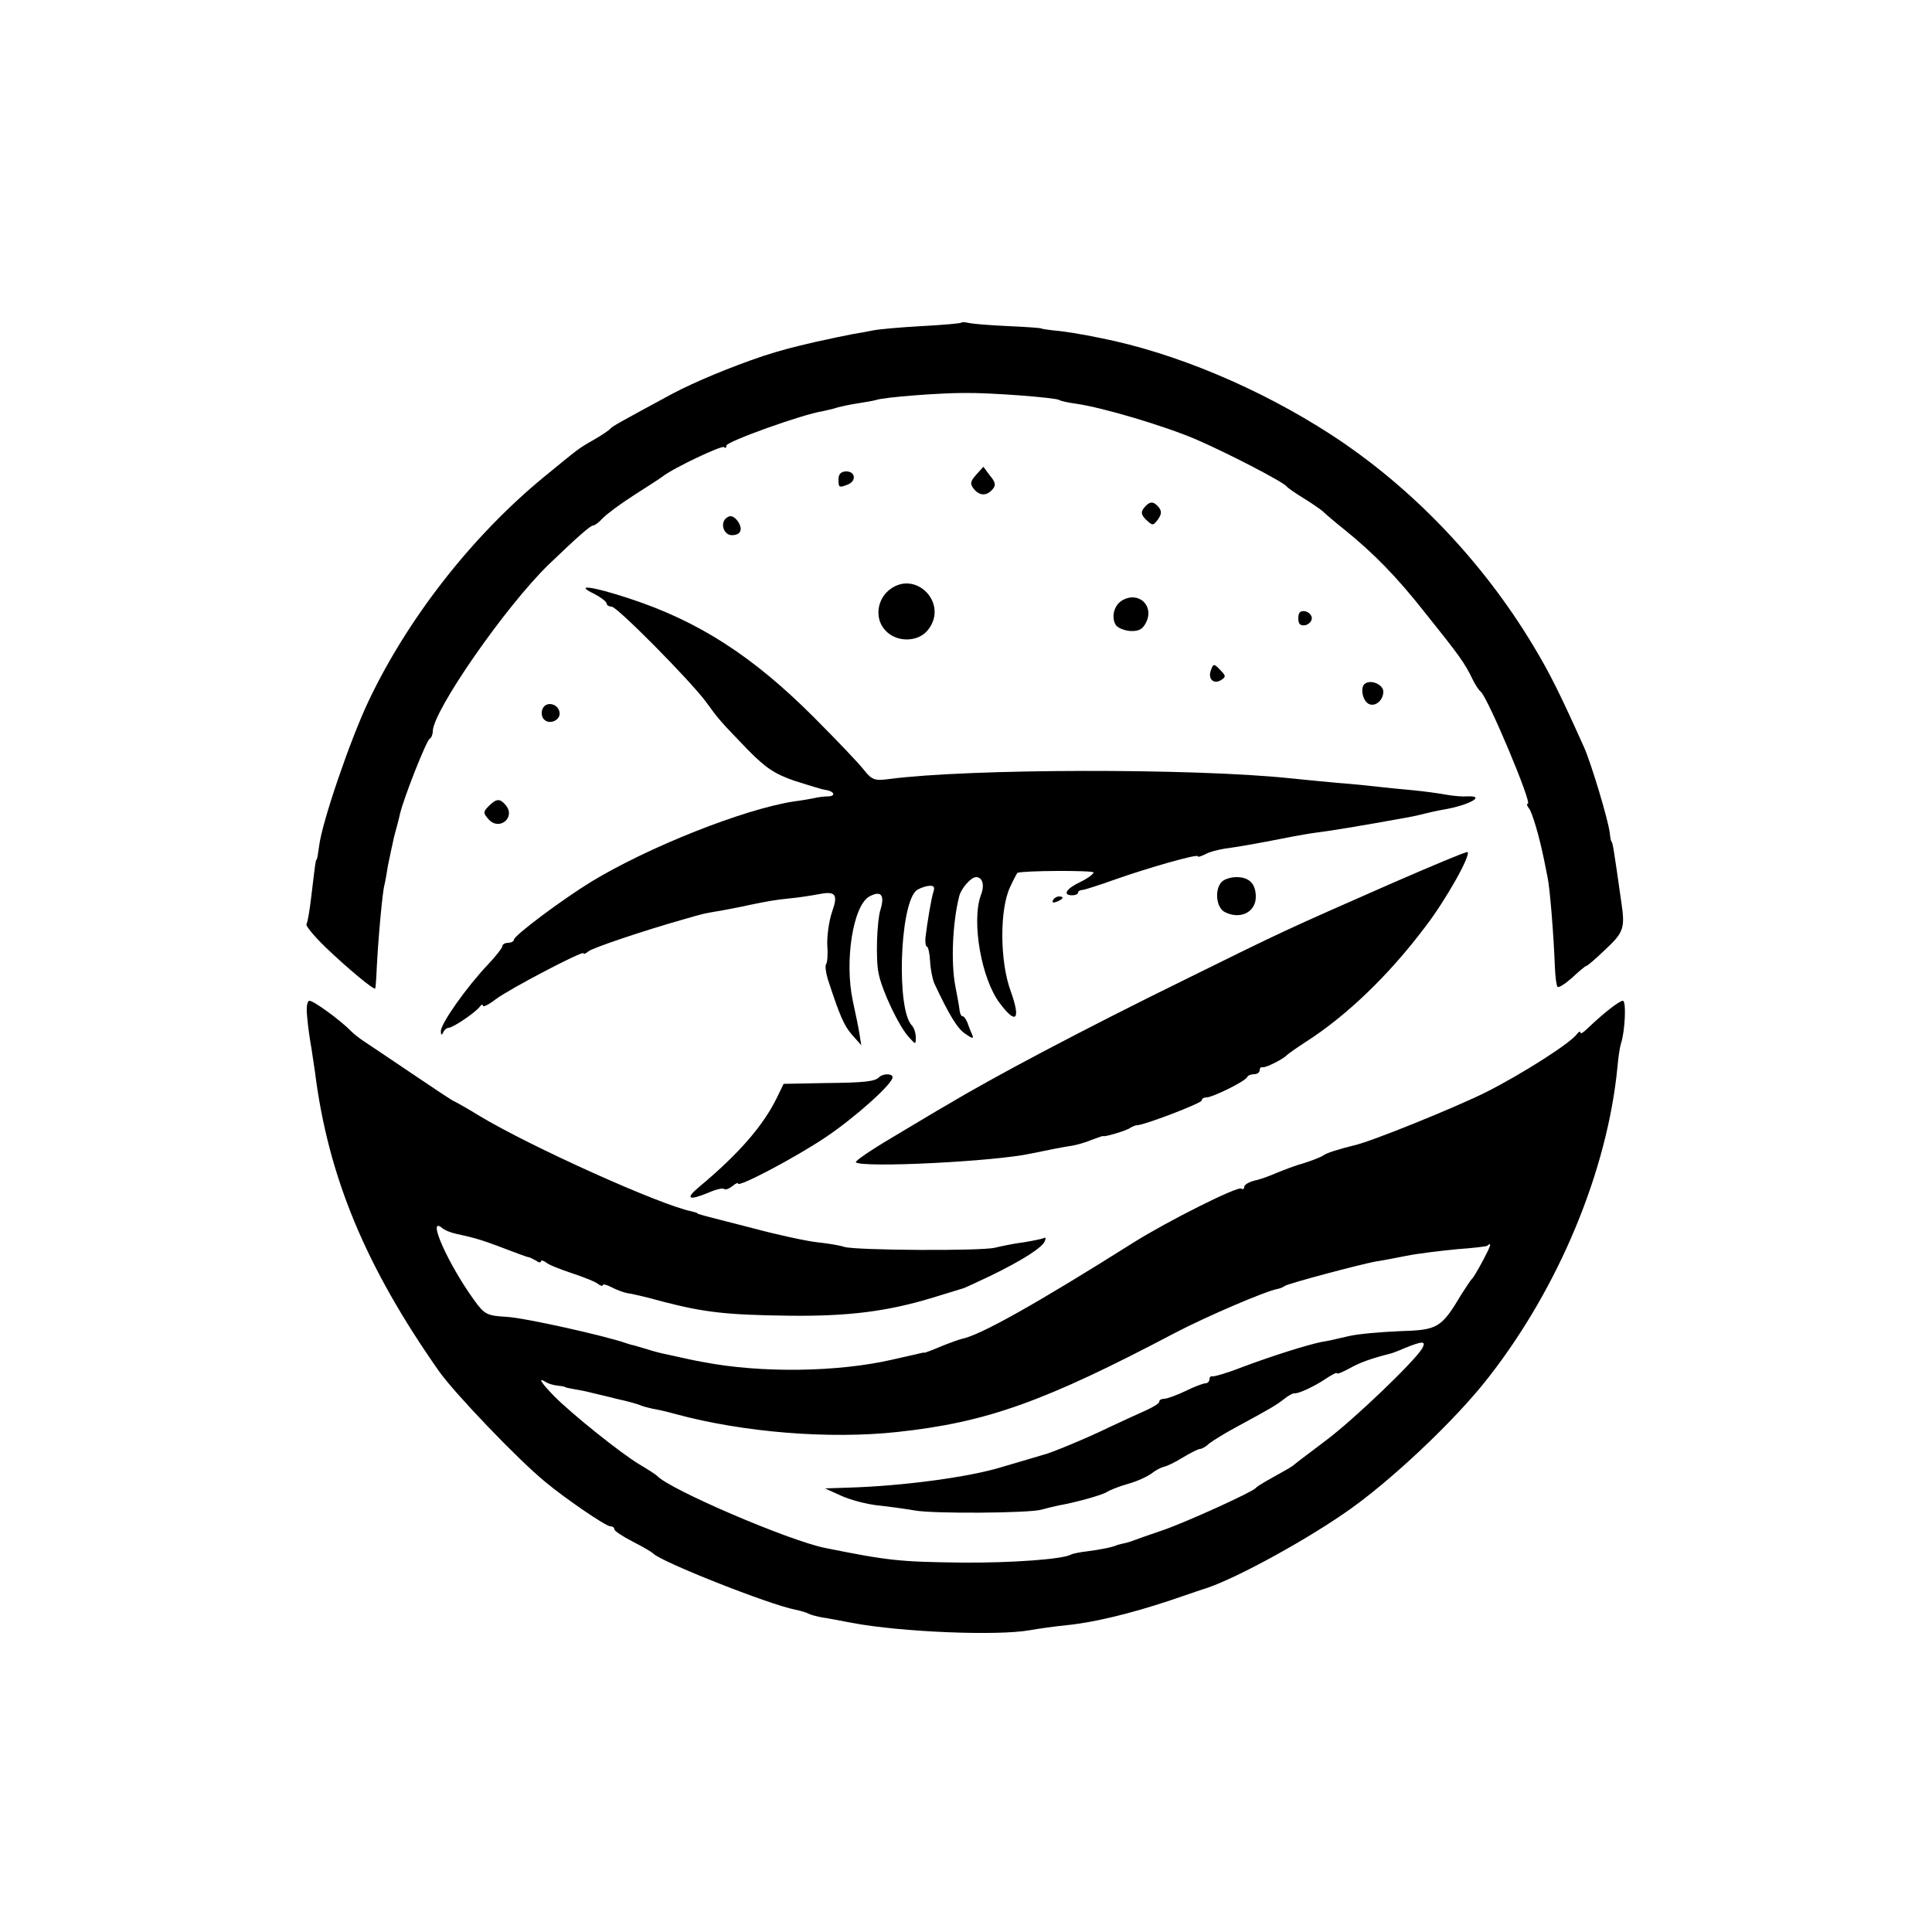 <?xml version="1.0" standalone="no"?>
<!DOCTYPE svg PUBLIC "-//W3C//DTD SVG 20010904//EN"
 "http://www.w3.org/TR/2001/REC-SVG-20010904/DTD/svg10.dtd">
<svg version="1.0" xmlns="http://www.w3.org/2000/svg"
 width="500pt" height="500pt" viewBox="0 0 500 500"
 preserveAspectRatio="xMidYMid meet">
<g transform="translate(0,500) scale(0.1,-0.1)"
fill="#000000" stroke="none">
<path d="M2488 4165 c-2 -2 -48 -6 -103 -9 -55 -3 -111 -8 -125 -11 -14 -3
-38 -7 -55 -10 -25 -5 -41 -8 -95 -20 -60 -14 -84 -20 -134 -36 -86 -29 -177
-67 -234 -97 -135 -73 -157 -85 -162 -91 -3 -4 -22 -17 -43 -29 -42 -24 -37
-21 -130 -97 -186 -153 -352 -366 -453 -579 -48 -101 -121 -315 -128 -375 -3
-20 -5 -36 -7 -36 -2 0 -3 -8 -14 -100 -4 -33 -9 -63 -12 -67 -2 -4 20 -31 49
-59 55 -53 127 -113 129 -107 1 1 3 26 4 53 4 79 15 199 20 215 2 8 6 31 9 50
4 19 11 53 16 75 6 22 13 48 15 58 9 40 69 192 77 195 4 2 8 11 8 19 0 53 190
326 301 433 74 71 107 100 114 100 4 0 15 8 24 18 9 10 45 37 81 60 36 23 70
45 75 49 28 22 153 81 159 76 3 -4 6 -2 6 4 0 10 197 81 250 89 14 3 31 7 39
10 8 2 30 7 50 10 20 3 42 7 49 9 20 7 161 18 227 18 70 1 235 -12 246 -18 4
-3 24 -7 45 -10 69 -10 227 -57 309 -92 81 -35 226 -110 235 -122 3 -4 22 -17
43 -30 21 -13 43 -28 50 -34 7 -7 33 -29 58 -49 73 -59 133 -120 204 -210 93
-116 106 -134 127 -178 7 -14 16 -27 20 -30 18 -14 134 -290 122 -290 -4 0 -2
-6 3 -12 9 -12 27 -74 39 -133 2 -11 6 -31 9 -45 6 -26 16 -151 19 -232 1 -26
4 -49 7 -52 3 -3 20 8 38 24 18 17 34 30 36 30 3 0 25 19 50 43 47 44 51 55
41 122 -21 147 -22 153 -26 158 -1 1 -3 11 -4 22 -5 37 -48 179 -66 220 -62
138 -88 191 -132 264 -131 218 -314 410 -523 546 -185 120 -404 212 -596 250
-48 10 -97 18 -124 20 -16 2 -30 4 -30 5 0 1 -38 4 -85 6 -47 2 -93 6 -102 8
-9 2 -18 3 -20 1z"/>
<path d="M2526 3771 c-15 -17 -16 -23 -6 -36 15 -19 34 -19 49 -1 9 10 7 19
-7 35 l-17 23 -19 -21z"/>
<path d="M2170 3760 c0 -22 1 -23 24 -14 23 9 20 34 -4 34 -13 0 -20 -7 -20
-20z"/>
<path d="M2961 3686 c-9 -11 -8 -18 5 -31 17 -16 18 -16 31 1 9 13 10 21 2 31
-14 17 -24 16 -38 -1z"/>
<path d="M1882 3661 c-20 -12 -10 -46 12 -46 24 0 30 16 14 38 -9 11 -18 14
-26 8z"/>
<path d="M2301 3473 c-32 -26 -37 -74 -11 -103 28 -33 85 -33 111 -1 56 69
-32 159 -100 104z"/>
<path d="M1538 3463 c17 -9 32 -20 32 -25 0 -4 6 -8 13 -8 14 0 200 -188 243
-245 37 -51 38 -51 108 -124 48 -49 71 -64 123 -82 35 -11 70 -22 78 -23 23
-3 30 -16 9 -17 -10 0 -28 -2 -39 -5 -11 -2 -33 -6 -50 -8 -130 -20 -377 -118
-525 -208 -72 -44 -200 -139 -200 -150 0 -4 -7 -8 -15 -8 -8 0 -15 -4 -15 -9
0 -4 -17 -26 -37 -47 -56 -59 -123 -154 -122 -173 0 -10 2 -11 6 -3 2 6 9 12
14 12 11 0 70 40 81 55 4 6 8 6 8 2 0 -4 15 3 33 17 36 27 227 127 227 119 0
-3 6 -1 13 5 11 9 141 53 247 83 56 16 47 14 100 23 25 5 54 10 65 13 53 11
70 14 109 18 22 2 54 7 70 10 49 10 56 2 39 -46 -8 -24 -13 -62 -12 -86 2 -23
0 -45 -3 -48 -3 -4 -1 -21 4 -38 31 -95 42 -121 63 -145 l24 -27 -4 25 c-2 14
-10 54 -18 90 -22 104 1 247 43 270 30 16 40 4 29 -33 -10 -30 -13 -133 -5
-167 9 -45 53 -137 78 -164 18 -20 18 -20 18 0 0 11 -5 25 -10 30 -40 40 -32
306 10 348 5 5 19 11 31 13 15 2 19 -1 15 -14 -6 -18 -16 -79 -21 -120 -1 -13
1 -23 4 -23 3 0 7 -17 8 -37 1 -21 6 -46 11 -58 38 -81 60 -118 81 -131 17
-12 22 -13 17 -2 -3 7 -9 21 -12 31 -4 9 -9 17 -13 17 -4 0 -7 8 -8 18 -1 9
-6 37 -11 62 -11 60 -7 160 10 229 5 22 31 51 44 51 17 0 23 -21 12 -48 -24
-68 2 -217 50 -279 42 -56 54 -42 28 31 -29 78 -29 213 -2 270 9 20 18 36 19
37 13 6 197 7 197 1 0 -4 -16 -16 -35 -25 -36 -17 -46 -34 -20 -34 8 0 15 3
15 7 0 4 6 7 13 7 6 1 44 13 83 27 85 30 214 67 214 60 0 -3 8 0 19 5 10 6 33
12 52 15 30 4 68 10 174 31 17 3 44 8 60 10 33 4 114 17 240 40 17 3 37 8 45
10 8 2 29 7 47 10 64 11 110 36 61 34 -13 -1 -36 1 -53 4 -16 3 -57 9 -90 12
-33 3 -73 7 -90 9 -16 2 -64 7 -105 10 -41 4 -96 9 -123 12 -250 26 -827 25
-1035 -2 -37 -5 -45 -3 -65 22 -12 16 -71 78 -132 139 -156 156 -296 247 -476
306 -97 32 -145 38 -91 12z"/>
<path d="M2904 3446 c-21 -12 -29 -44 -16 -64 5 -7 22 -14 37 -15 22 -1 32 4
41 22 22 44 -20 82 -62 57z"/>
<path d="M3360 3400 c0 -15 5 -20 18 -18 9 2 17 10 17 18 0 8 -8 16 -17 18
-13 2 -18 -3 -18 -18z"/>
<path d="M3134 3266 c-9 -23 7 -38 26 -26 13 8 13 11 -2 26 -16 17 -18 17 -24
0z"/>
<path d="M3533 3231 c-13 -8 -8 -42 8 -52 17 -10 39 8 39 31 0 18 -31 32 -47
21z"/>
<path d="M1404 3165 c-4 -9 -2 -21 4 -27 15 -15 44 -1 40 19 -4 23 -36 29 -44
8z"/>
<path d="M1265 2914 c-15 -15 -15 -18 0 -35 28 -30 70 6 44 37 -15 18 -24 18
-44 -2z"/>
<path d="M3595 2711 c-268 -118 -267 -117 -530 -247 -261 -128 -495 -252 -615
-324 -25 -14 -89 -53 -143 -85 -54 -32 -95 -60 -92 -63 15 -15 362 2 455 23
39 8 83 17 105 20 11 2 34 8 50 15 17 6 30 11 30 10 0 -4 61 14 70 21 6 4 14
7 18 7 18 0 167 57 167 64 0 5 6 8 13 8 15 0 101 42 105 53 2 4 10 7 18 7 8 0
14 5 14 10 0 6 3 9 8 8 7 -2 53 21 62 31 3 3 25 19 50 35 106 68 215 173 309
298 53 69 118 185 109 193 -2 2 -93 -36 -203 -84z"/>
<path d="M3162 2718 c-19 -19 -15 -66 7 -78 40 -21 81 -1 81 39 0 34 -17 51
-50 51 -14 0 -31 -5 -38 -12z"/>
<path d="M2725 2670 c-3 -6 1 -7 9 -4 18 7 21 14 7 14 -6 0 -13 -4 -16 -10z"/>
<path d="M795 2368 c2 -24 7 -60 11 -81 3 -20 7 -47 9 -60 34 -272 131 -505
322 -777 40 -56 203 -227 274 -285 50 -42 157 -115 168 -115 6 0 11 -3 11 -8
0 -4 21 -18 48 -32 26 -13 49 -27 52 -30 18 -21 301 -133 369 -146 14 -3 28
-7 33 -10 5 -3 21 -7 36 -10 15 -2 50 -9 77 -14 128 -24 376 -34 460 -19 22 4
65 10 95 13 71 7 165 30 265 63 44 15 82 28 85 29 69 19 250 116 368 197 115
78 288 241 374 352 183 234 308 536 334 804 2 24 6 51 9 60 11 34 14 111 5
111 -9 0 -49 -31 -92 -72 -10 -10 -18 -15 -18 -10 0 4 -4 2 -8 -3 -16 -24
-144 -105 -237 -152 -81 -40 -295 -127 -340 -137 -44 -11 -72 -20 -80 -26 -5
-4 -28 -13 -50 -20 -22 -6 -53 -18 -70 -25 -16 -7 -42 -17 -57 -20 -16 -4 -28
-11 -28 -17 0 -5 -4 -7 -8 -4 -10 6 -190 -84 -279 -140 -254 -160 -397 -240
-444 -249 -8 -2 -33 -11 -55 -20 -21 -9 -40 -16 -41 -16 -2 1 -4 1 -5 0 -2 0
-10 -2 -18 -4 -8 -2 -36 -8 -62 -14 -140 -32 -338 -35 -488 -6 -23 4 -36 7
-95 20 -11 2 -35 8 -53 14 -18 5 -33 10 -35 10 -1 0 -9 2 -17 5 -54 19 -264
66 -309 68 -50 3 -57 6 -83 42 -67 92 -124 219 -85 189 6 -6 23 -13 37 -16 59
-13 65 -15 165 -53 11 -4 22 -8 25 -8 3 -1 11 -5 18 -9 6 -5 12 -5 12 -1 0 3
6 2 13 -3 6 -6 37 -18 67 -28 30 -10 61 -22 68 -28 6 -5 12 -6 12 -3 0 4 10 1
22 -5 13 -7 32 -14 43 -16 11 -1 52 -11 92 -22 105 -27 161 -34 323 -36 155
-2 257 11 375 47 39 12 72 22 75 23 3 0 35 15 73 33 84 41 134 73 141 90 3 7
2 11 -2 8 -4 -2 -28 -7 -52 -11 -25 -3 -58 -10 -75 -14 -34 -9 -360 -7 -390 2
-11 4 -42 9 -70 12 -27 3 -102 19 -165 36 -141 36 -145 37 -145 39 0 1 -7 3
-15 5 -81 16 -420 169 -549 247 -34 21 -65 38 -66 38 -2 0 -52 33 -111 73 -58
39 -114 77 -122 82 -9 6 -24 17 -32 25 -28 29 -98 80 -109 80 -6 0 -9 -16 -6
-42z m3043 -630 c-13 -24 -25 -45 -29 -48 -3 -3 -15 -21 -27 -40 -52 -87 -61
-92 -158 -95 -49 -2 -109 -7 -134 -13 -25 -6 -56 -13 -70 -15 -35 -7 -122 -34
-205 -65 -38 -15 -73 -25 -77 -24 -5 1 -8 -2 -8 -8 0 -5 -5 -10 -10 -10 -6 0
-30 -9 -52 -20 -23 -11 -48 -20 -55 -20 -7 0 -13 -3 -13 -8 0 -4 -15 -13 -32
-21 -18 -8 -62 -28 -98 -45 -55 -27 -154 -68 -170 -71 -4 -1 -53 -16 -105 -31
-86 -27 -261 -50 -400 -54 l-60 -2 42 -19 c24 -11 67 -22 95 -25 29 -3 72 -9
95 -13 48 -9 298 -7 328 2 11 3 31 8 45 11 41 7 114 27 125 35 6 4 30 14 55
21 25 7 52 20 62 28 9 7 22 14 30 16 7 1 30 12 49 24 20 12 40 22 44 22 5 0
16 6 24 14 9 7 41 27 71 43 85 46 104 57 124 73 10 8 21 14 25 14 10 -2 53 18
84 39 15 10 27 16 27 13 0 -3 15 3 33 13 27 15 55 25 102 37 6 1 24 8 40 15
47 19 56 19 46 0 -18 -32 -176 -184 -251 -240 -41 -31 -77 -58 -80 -61 -3 -3
-14 -10 -25 -16 -50 -28 -70 -39 -75 -45 -10 -11 -177 -87 -240 -109 -36 -12
-72 -25 -80 -28 -8 -3 -19 -6 -25 -7 -5 -1 -12 -3 -15 -4 -10 -5 -45 -12 -78
-16 -18 -2 -36 -6 -40 -8 -19 -12 -152 -22 -282 -21 -163 2 -191 5 -355 38
-94 19 -404 152 -435 187 -3 3 -23 16 -45 29 -47 28 -176 131 -222 178 -34 35
-42 49 -20 35 6 -4 20 -8 30 -9 9 -1 18 -2 20 -4 1 -1 11 -3 22 -5 11 -2 29
-5 40 -8 11 -3 43 -10 70 -17 28 -6 57 -14 65 -18 8 -3 22 -6 30 -8 8 -1 35
-7 60 -14 174 -47 396 -65 572 -46 232 25 380 78 718 256 82 43 234 108 265
114 6 1 15 4 20 8 11 7 192 55 234 63 14 2 51 9 81 15 30 6 89 13 130 17 41 3
77 7 79 9 13 11 9 0 -11 -38z"/>
<path d="M2276 2213 c-11 -12 -37 -15 -144 -16 l-104 -2 -17 -35 c-36 -74
-100 -147 -202 -232 -37 -31 -27 -36 26 -14 18 8 36 12 39 9 3 -3 12 0 21 7 8
7 15 10 15 7 0 -11 148 67 227 120 76 51 173 138 173 155 0 10 -24 10 -34 1z"/>
</g>
</svg>
